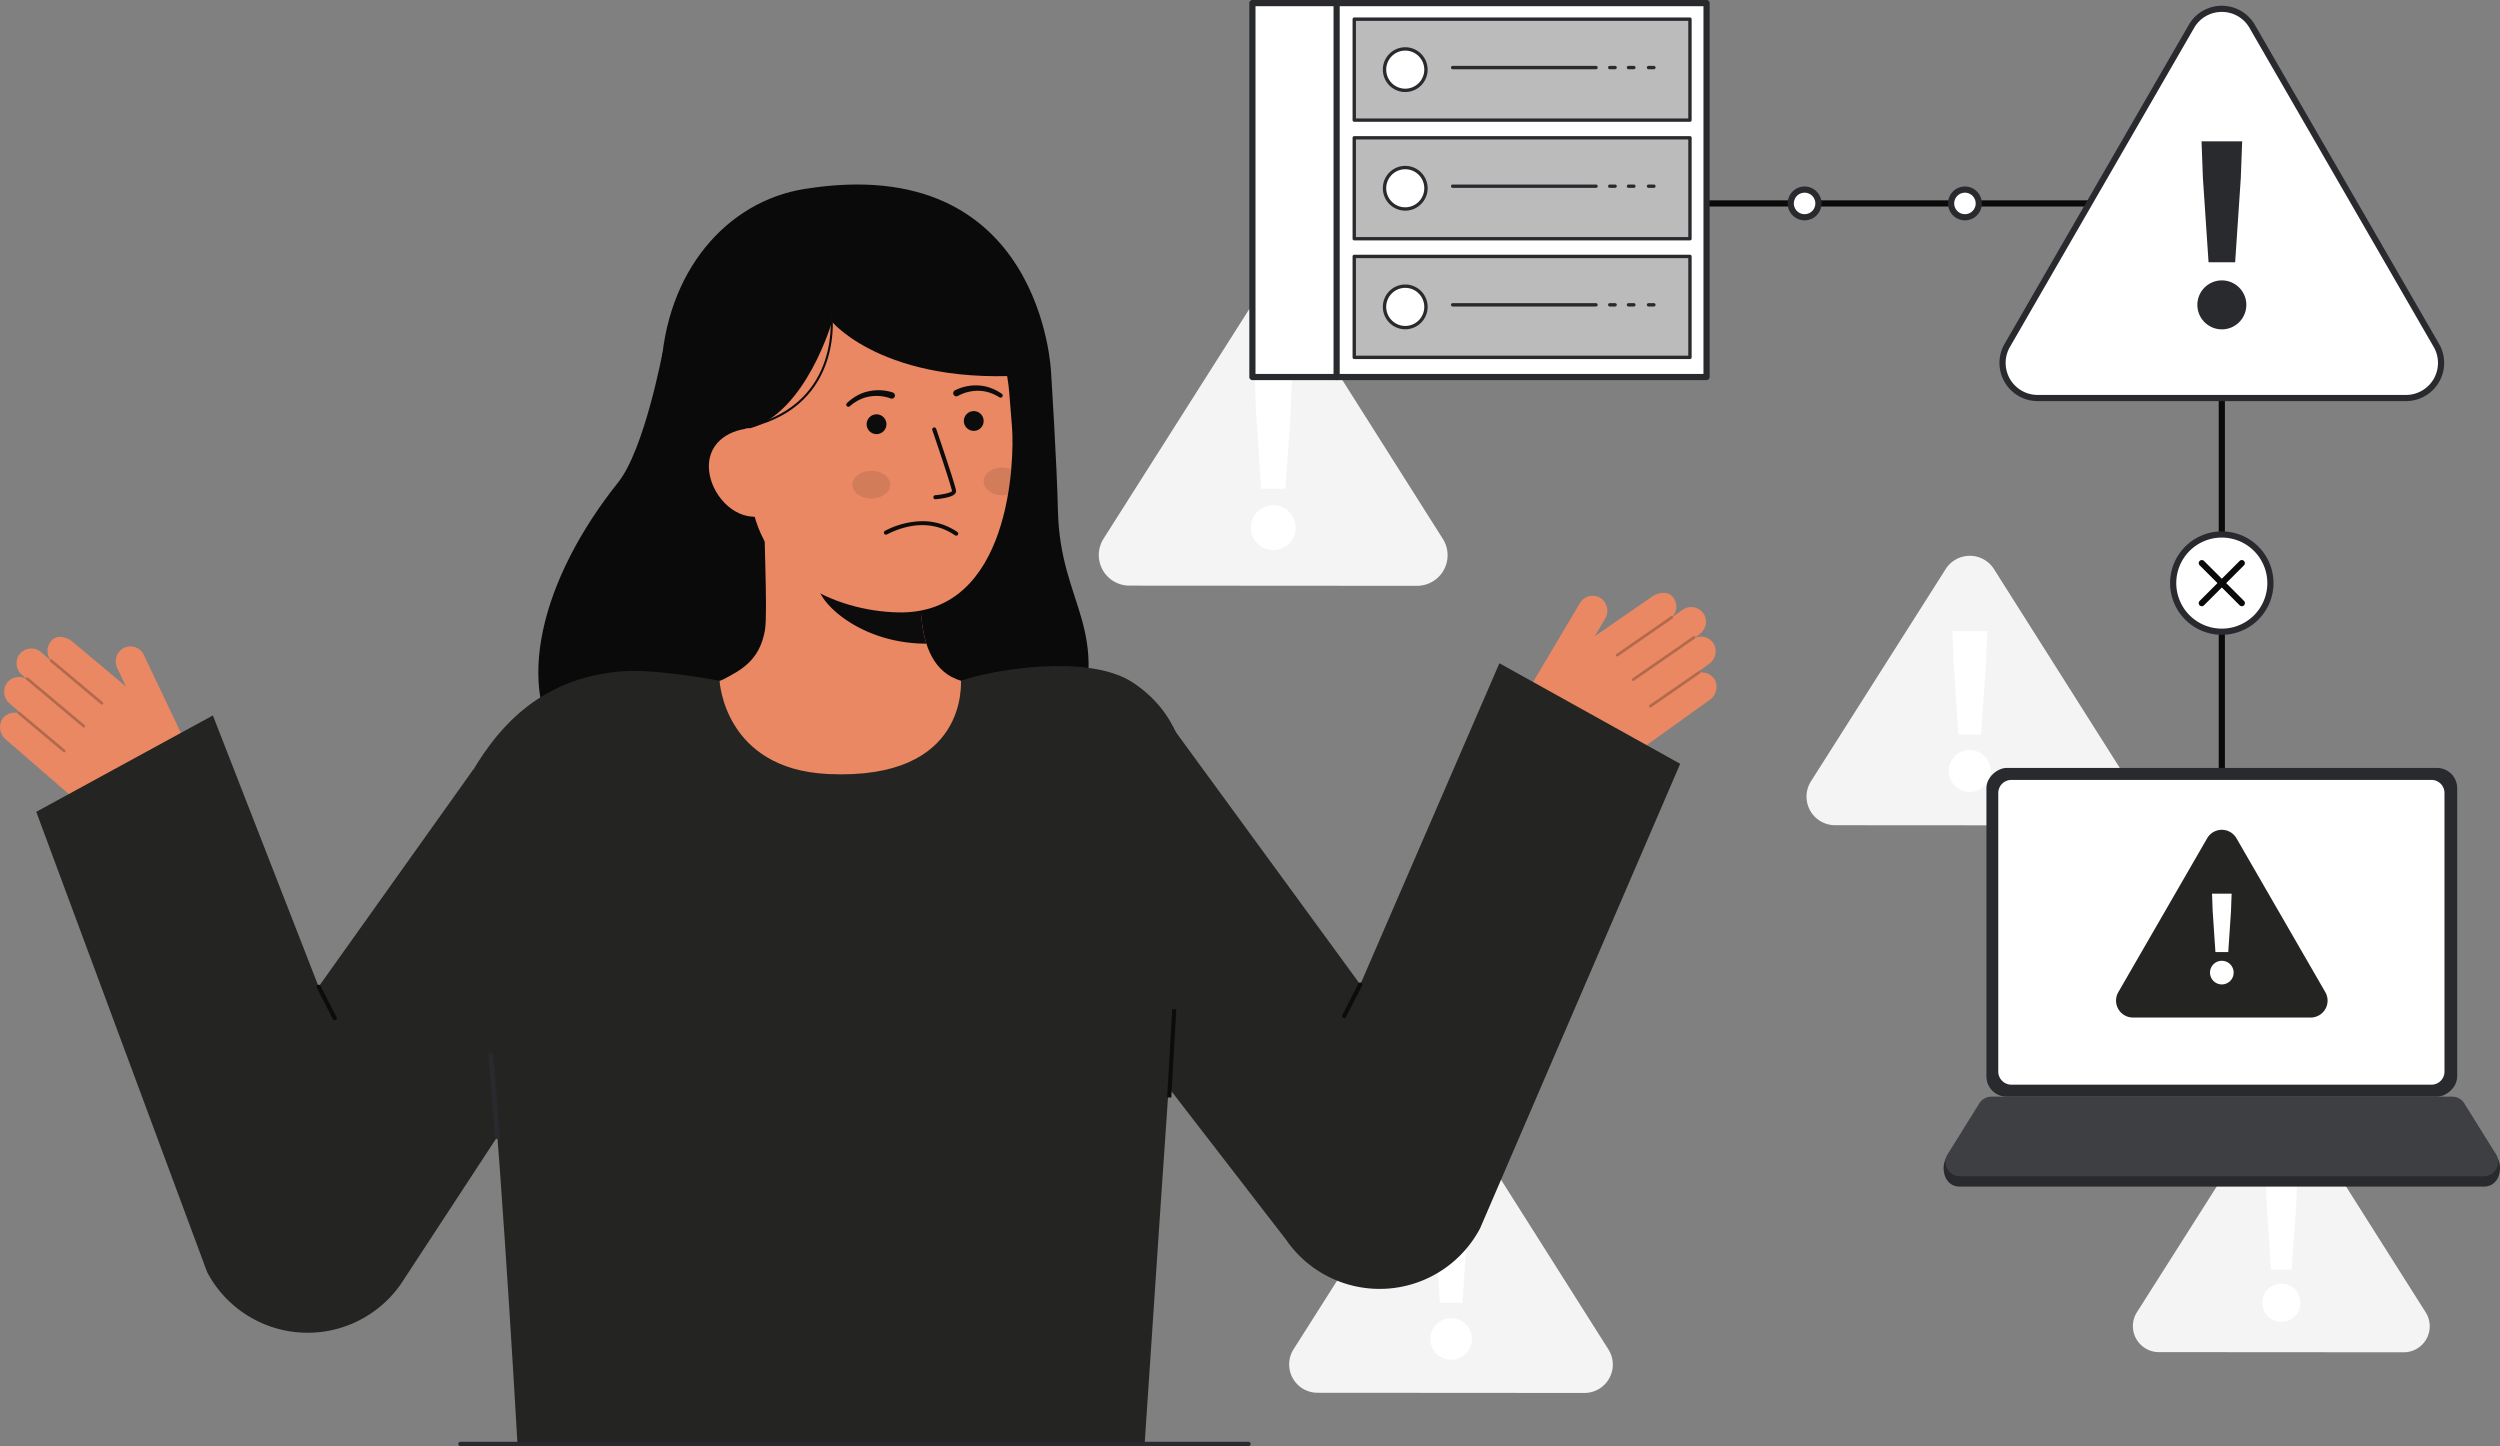 <svg id="Layer_1" data-name="Layer 1" xmlns="http://www.w3.org/2000/svg" viewBox="0 0 809.213 468.086">
  <rect x="0" y="0" width="809.213" height="468.086" fill="#808080" stroke="none"/>
  <g>
    <g>
      <path d="M512.859,450.876l-86.4-.058a9.182,9.182,0,0,1-7.746-14.1l43.245-68.138a9.182,9.182,0,0,1,15.511.011l43.154,68.195A9.182,9.182,0,0,1,512.859,450.876Z" fill="#f4f4f4"></path>
      <path d="M462.972,433.139a6.727,6.727,0,1,1,6.717,7A6.732,6.732,0,0,1,462.972,433.139Zm1.539-34.6-.368-10.064,11.161.008-.381,10.063-1.567,23.163-7.309,0Z" fill="#fff"></path>
    </g>
    <g>
      <path d="M778.038,437.715l-79.238-.053a8.42,8.42,0,0,1-7.1-12.933l39.661-62.49a8.42,8.42,0,0,1,14.225.01l39.577,62.543A8.42,8.42,0,0,1,778.038,437.715Z" fill="#f4f4f4"></path>
      <path d="M732.286,421.448a6.169,6.169,0,1,1,6.161,6.422A6.175,6.175,0,0,1,732.286,421.448Zm1.411-31.731-.337-9.231,10.236.007-.348,9.23-1.438,21.245-6.7,0Z" fill="#fff"></path>
    </g>
    <g>
      <path d="M458.665,189.621l-93.114-.063a9.9,9.9,0,0,1-8.348-15.2l46.606-73.434a9.9,9.9,0,0,1,16.717.011l46.508,73.5A9.9,9.9,0,0,1,458.665,189.621Z" fill="#f4f4f4"></path>
      <path d="M404.9,170.5a7.25,7.25,0,1,1,7.238,7.546A7.255,7.255,0,0,1,404.9,170.5Zm1.658-37.286-.4-10.846,12.029.007-.411,10.847-1.688,24.963-7.878,0Z" fill="#fff"></path>
    </g>
    <g>
      <path d="M681.094,267.168l-87.1-.059a9.256,9.256,0,0,1-7.808-14.216l43.6-68.692a9.256,9.256,0,0,1,15.636.011l43.505,68.75A9.257,9.257,0,0,1,681.094,267.168Z" fill="#f4f4f4"></path>
      <path d="M630.8,249.287a6.782,6.782,0,1,1,6.773,7.06A6.788,6.788,0,0,1,630.8,249.287Zm1.552-34.881-.371-10.147,11.253.008-.384,10.146-1.58,23.354-7.37,0Z" fill="#fff"></path>
    </g>
    <g>
      <g>
        <g>
          <path d="M555.188,220.3a4.791,4.791,0,0,0-4.9-2.593.43.43,0,0,0-.055-.252.424.424,0,0,0-.393-.16l3.322-2.381a4.985,4.985,0,0,0,1.644-6.342,4.8,4.8,0,0,0-6.07-2.147c.008-.047-.024-.092-.03-.14l1.364-.979a4.922,4.922,0,0,0,1.731-5.982,4.809,4.809,0,0,0-7.184-1.932l-3.15,2.258c-.009-.019,0-.041-.013-.058s-.046-.024-.064-.043a4.8,4.8,0,0,0,.316-5.983c-1.487-2.392-4.919-1.9-6.955-.443l-18.539,12.8,3.314-5.578a4.988,4.988,0,0,0-1.32-6.681,4.8,4.8,0,0,0-6.8,1.539l-18.093,30.46a15.967,15.967,0,0,0,5.186,21.645h0a24.2,24.2,0,0,0,27.043-.776l28-20.067A5.144,5.144,0,0,0,555.188,220.3Z" fill="#E98862"></path>
          <g opacity="0.25">
            <path d="M523.12,212.31a.444.444,0,0,0,.611.1l17.614-12.2a.443.443,0,1,0-.5-.729l-17.614,12.2a.444.444,0,0,0-.112.617Z" fill="#0c0c0c"></path>
          </g>
          <g opacity="0.25">
            <path d="M528.286,220.227a.444.444,0,0,0,.611.1l19.658-13.616a.444.444,0,0,0,.112-.617.459.459,0,0,0-.617-.112L528.392,219.6a.444.444,0,0,0-.112.617Z" fill="#0c0c0c"></path>
          </g>
          <g opacity="0.25">
            <path d="M533.833,228.834a.444.444,0,0,0,.611.1l15.681-10.861a.444.444,0,0,0-.506-.729l-15.681,10.861a.443.443,0,0,0-.111.617Z" fill="#0c0c0c"></path>
          </g>
        </g>
        <path d="M485.336,214.685,440.3,318.678l-62.134-85.039-53.842,48.542,91.949,119.084.6.847a36.763,36.763,0,0,0,62.223-4.554l64.757-150.327Z" fill="#242423"></path>
        <path d="M435.093,329.559a.674.674,0,0,1-.6-.982l5.209-10.206a.675.675,0,0,1,1.2.614l-5.209,10.207A.674.674,0,0,1,435.093,329.559Z" fill="#0c0c0c"></path>
        <g>
          <g>
            <path d="M214.451,114.167s-5.886,31.364-14.37,41.984c-24.425,30.573-34.8,67.013-16.613,88.872s148.948,37.766,164.193-5.689c12.835-36.585-4.584-42.766-5.233-74.289-.294-14.264-2.2-44.327-2.2-44.327" fill="#0a0a0a"></path>
            <path id="sk" d="M320.532,222.759c-.227-.029-2.75,41.838-51.389,38.188-33.672-2.522-45.677-38.247-46.449-38.247,3.63-.772,9.744-1.894,11.356-2.754,5.3-2.849,11.863-5.813,13.572-16.11.985-5.935-.686-36.3-.172-42.3l51.686,11.537c-.722,12.681-5.777,42.079,11.94,47.283C314.024,221.216,317.2,222.008,320.532,222.759Z" fill="#E98862"></path>
            <path id="sh" d="M299.861,208.341a37.414,37.414,0,0,1-1.555-8.022,85.507,85.507,0,0,1,.338-18.658,56.673,56.673,0,0,1-28.566-12.515c-.96,3.544-6.238,19.032-4.777,22.4C268.064,197.914,281.044,208.341,299.861,208.341Z" fill="#0c0c0c" opacity="1"></path>
            <path d="M290.687,198.225c-20.468-.461-45.68-11.684-47.882-39.278l-1.986-24.9c-2.2-27.593,10.506-51.119,36.486-53.192h0c25.98-2.073,47.185,18.747,49.386,46.34l.88,11.023C328.417,148.807,327.205,199.048,290.687,198.225Z" fill="#E98862"></path>
            <path d="M302.784,161.6l.051,0a29.113,29.113,0,0,0,3.137-.449c1.549-.32,3.6-.905,3.486-2.285-.125-1.572-5.785-18.193-6.431-20.083a.658.658,0,0,0-1.245.425c2.416,7.079,6.281,18.7,6.365,19.763-.221.462-2.805,1.108-5.417,1.317a.658.658,0,0,0,.054,1.314Z" fill="#0c0c0c" opacity="1"></path>
            <path d="M298.536,168.7a26.88,26.88,0,0,0-12.068,3.118.657.657,0,0,0,.592,1.174c8.034-4.052,15.567-4.017,21.784.1a4.526,4.526,0,0,0,.389.241.658.658,0,0,0,.58-1.181c-.049-.027-.13-.082-.242-.157A19.72,19.72,0,0,0,298.536,168.7Z" fill="#0c0c0c" opacity="1"></path>
            <path d="M219.533,140.357l23.275-1.724c18.04-5.131,26.494-34.491,26.494-34.491s18.79,22.728,70.927,16.576c0,0-2.551-72.06-79.946-59.532-24.956,4.039-44.986,26.589-46.339,59.467C213,143.694,219.533,140.357,219.533,140.357Z" fill="#0a0a0a"></path>
            <path d="M245.09,167.225c-7.9.63-14.97-7.306-15.6-15.2s5.423-12.761,13.318-13.391L247.3,143.6l4.579,23.085Z" fill="#E98862"></path>
            <path d="M309.084,126.352a15.07,15.07,0,0,1,7.807-1.57,13.276,13.276,0,0,1,3.879.839,15.651,15.651,0,0,1,3.481,1.832.687.687,0,0,1-.726,1.166l-.046-.027a14.175,14.175,0,0,0-3.214-1.508,11.643,11.643,0,0,0-3.457-.584,13.2,13.2,0,0,0-6.674,1.628l-.067.038a1.032,1.032,0,0,1-1.025-1.791Z" fill="#0c0c0c"></path>
            <path d="M288.212,128.949a13.213,13.213,0,0,0-6.845-.579,11.637,11.637,0,0,0-3.326,1.11,14.121,14.121,0,0,0-2.942,1.986l-.041.032a.687.687,0,0,1-.9-1.039,15.687,15.687,0,0,1,3.157-2.347,13.254,13.254,0,0,1,3.7-1.426,15.045,15.045,0,0,1,7.956.347,1.032,1.032,0,0,1-.647,1.96l-.042-.015Z" fill="#0c0c0c"></path>
            <path d="M242.889,138.35l-.158-.657c30.037-7.263,26.026-36.4,25.982-36.7l.667-.1C269.425,101.2,273.536,130.939,242.889,138.35Z" fill="#0c0c0c"></path>
          </g>
          <ellipse cx="282.049" cy="156.892" rx="6.115" ry="4.486" fill="#0c0c0c" opacity="0.1"></ellipse>
          <path d="M318.4,155.82c.007,2.475,2.743,4.482,6.121,4.487a8.471,8.471,0,0,0,1.737-.181c.5-2.89.846-5.686,1.07-8.286a7.684,7.684,0,0,0-2.81-.5C321.14,151.33,318.4,153.337,318.4,155.82Z" fill="#0c0c0c" opacity="0.1"></path>
        </g>
        <path d="M380.962,314.933c-1.532,18-8.984,130.287-10.457,152.457h-203c-1.146-20-6.3-107.427-10.644-146.527-4.151-37.311-12.3-55.991-6.326-67.021,9.755-18.028,23.764-34.287,50.624-36.535,11.162-.934,31.757,3.049,31.757,3.049s1.413,28.593,35.117,30.185c45.88,2.164,42.83-30.107,43.044-30.185,9.457-3.458,41.114-9,55.612.572C394.344,239.191,384.214,276.792,380.962,314.933Z" fill="#242423"></path>
        <circle cx="315.189" cy="136.265" r="3.21" fill="#0c0c0c"></circle>
        <circle cx="283.718" cy="137.315" r="3.21" fill="#0c0c0c"></circle>
        <rect x="364.962" y="340.27" width="28.627" height="1.35" transform="translate(17.389 700.292) rotate(-86.752)" fill="#0c0c0c"></rect>
        <g>
          <path d="M.647,232.921a4.792,4.792,0,0,1,5.115-2.131.428.428,0,0,1,.078-.246.422.422,0,0,1,.406-.123l-3.088-2.677A4.985,4.985,0,0,1,2.1,221.278,4.8,4.8,0,0,1,8.347,219.7c0-.048.031-.09.043-.137l-1.269-1.1a4.922,4.922,0,0,1-1.172-6.116,4.81,4.81,0,0,1,7.331-1.263l2.929,2.539c.011-.018,0-.041.018-.057s.048-.019.068-.037a4.8,4.8,0,0,1,.236-5.986c1.7-2.245,5.073-1.442,6.967.2L40.778,222.2l-2.786-5.86a4.989,4.989,0,0,1,1.929-6.531,4.805,4.805,0,0,1,6.633,2.16l15.211,32a15.967,15.967,0,0,1-7.157,21.076h0a24.2,24.2,0,0,1-26.857-3.264L1.722,239.216A5.143,5.143,0,0,1,.647,232.921Z" fill="#E98862"></path>
          <g opacity="0.25">
            <path d="M33.315,227.914a.444.444,0,0,1-.618.046L16.281,214.19a.444.444,0,0,1,.57-.68l16.416,13.771a.444.444,0,0,1,.055.625Z" fill="#0c0c0c"></path>
          </g>
          <g opacity="0.25">
            <path d="M27.442,235.321a.443.443,0,0,1-.618.047L8.5,220a.444.444,0,0,1-.054-.625.458.458,0,0,1,.624-.054l18.321,15.368a.442.442,0,0,1,.054.624Z" fill="#0c0c0c"></path>
          </g>
          <g opacity="0.25">
            <path d="M21.126,243.381a.444.444,0,0,1-.618.047L5.894,231.169a.443.443,0,0,1,.57-.679l14.615,12.258a.445.445,0,0,1,.054.625Z" fill="#0c0c0c"></path>
          </g>
        </g>
        <path d="M68.905,231.578l34.234,87.793,49.984-70.188,53.842,48.541-77.1,117.734-.6.848a36.764,36.764,0,0,1-62.223-4.554L11.733,262.774Z" fill="#242423"></path>
        <path d="M108.348,330.253a.675.675,0,0,0,.6-.982l-5.209-10.207a.676.676,0,0,0-1.2.615l5.209,10.206A.673.673,0,0,0,108.348,330.253Z" fill="#0c0c0c"></path>
      </g>
      <path d="M161.005,368.694a.787.787,0,0,1-.784-.724l-2.138-26.417a.787.787,0,0,1,1.569-.127l2.138,26.417a.787.787,0,0,1-.721.848Z" fill="#292a2e"></path>
    </g>
    <g>
      <polygon points="720.168 256.959 718.168 256.959 718.168 66.848 514.531 66.848 514.531 64.848 720.168 64.848 720.168 256.959" fill="#0a0a0a"></polygon>
      <g>
        <g>
          <path d="M709.335,8.542,649.719,111.8a11.355,11.355,0,0,0,9.833,17.032H778.784a11.355,11.355,0,0,0,9.833-17.032L729,8.542A11.354,11.354,0,0,0,709.335,8.542Z" fill="#fff"></path>
          <path d="M778.784,129.831H659.553a12.354,12.354,0,0,1-10.7-18.532L708.469,8.042a12.354,12.354,0,0,1,21.4,0L789.483,111.3a12.355,12.355,0,0,1-10.7,18.532ZM719.168,3.865A10.248,10.248,0,0,0,710.2,9.042h0L650.586,112.3a10.354,10.354,0,0,0,8.967,15.532H778.784a10.355,10.355,0,0,0,8.967-15.532L728.135,9.042A10.249,10.249,0,0,0,719.168,3.865Zm-9.833,4.677h0Z" fill="#292a2e"></path>
        </g>
        <path d="M711.262,98.365a7.925,7.925,0,1,1,7.919,8.245A7.931,7.931,0,0,1,711.262,98.365ZM713.047,57.6l-.442-11.857h13.152L725.315,57.6l-1.828,27.294h-8.612Z" fill="#292a2e"></path>
      </g>
      <g>
        <g>
          <path d="M803.946,384.089H634.39c-5.063,0-6.2-5.9-4.578-9.009l10.667-14.235a4.677,4.677,0,0,1,4.147-2.514H793.71a4.677,4.677,0,0,1,4.147,2.514l10.667,14.235C810.148,378.193,809.009,384.089,803.946,384.089Z" fill="#292a2e"></path>
          <g>
            <rect x="665.964" y="225.578" width="106.408" height="152.381" rx="6.541" transform="translate(417.399 1020.936) rotate(-90)" fill="#292a2e"></rect>
            <path d="M791.242,256.658v90.221a4.213,4.213,0,0,1-4.213,4.213H651.07a4.263,4.263,0,0,1-4.263-4.263V256.708a4.263,4.263,0,0,1,4.263-4.263H787.029A4.213,4.213,0,0,1,791.242,256.658Z" fill="#fff"></path>
          </g>
          <path d="M803.946,380.731H634.39a4.676,4.676,0,0,1-4.146-6.839l10.235-16.406a4.677,4.677,0,0,1,4.147-2.514H793.71a4.677,4.677,0,0,1,4.147,2.514l10.235,16.406A4.676,4.676,0,0,1,803.946,380.731Z" fill="#292a2e"></path>
          <path d="M803.946,380.731H634.39a4.676,4.676,0,0,1-4.146-6.839l10.235-16.406a4.677,4.677,0,0,1,4.147-2.514H793.71a4.677,4.677,0,0,1,4.147,2.514l10.235,16.406A4.676,4.676,0,0,1,803.946,380.731Z" fill="#fff" opacity="0.1"></path>
        </g>
        <g>
          <path d="M714.425,271.335l-28.759,49.811a5.478,5.478,0,0,0,4.744,8.216h57.516a5.478,5.478,0,0,0,4.744-8.216l-28.759-49.811A5.477,5.477,0,0,0,714.425,271.335Z" fill="#242423"></path>
          <path d="M715.354,314.665a3.824,3.824,0,1,1,3.821,3.978A3.827,3.827,0,0,1,715.354,314.665ZM716.216,295,716,289.276h6.344L722.135,295l-.882,13.169H717.1Z" fill="#fff"></path>
        </g>
      </g>
      <g>
        <g>
          <rect x="405.383" y="1" width="147.001" height="121.037" fill="#fff"></rect>
          <path d="M552.385,123.037h-147a1,1,0,0,1-1-1V1a1,1,0,0,1,1-1h147a1,1,0,0,1,1,1V122.037A1,1,0,0,1,552.385,123.037Zm-146-2h145V2h-145Z" fill="#292a2e"></path>
        </g>
        <g>
          <g>
            <rect x="438.349" y="6.204" width="108.666" height="32.678" fill="#242423"></rect>
            <g opacity="0.69">
              <rect x="438.349" y="6.204" width="108.666" height="32.678" fill="#fff"></rect>
            </g>
            <path d="M547.016,39.426H438.35a.544.544,0,0,1-.545-.544V6.2a.544.544,0,0,1,.545-.545H547.016a.545.545,0,0,1,.545.545V38.882A.544.544,0,0,1,547.016,39.426ZM438.9,38.337H546.471V6.749H438.9Z" fill="#292a2e"></path>
            <g>
              <circle cx="454.857" cy="22.543" r="6.704" fill="#fff"></circle>
              <path d="M454.857,29.791a7.249,7.249,0,1,1,7.249-7.249A7.257,7.257,0,0,1,454.857,29.791Zm0-13.407a6.159,6.159,0,1,0,6.159,6.158A6.165,6.165,0,0,0,454.857,16.384Z" fill="#292a2e"></path>
            </g>
            <path d="M516.6,22.415H470.21a.545.545,0,0,1,0-1.09H516.6a.545.545,0,1,1,0,1.09Z" fill="#292a2e"></path>
            <path d="M528.851,22.415h-1.73a.545.545,0,0,1,0-1.09h1.73a.545.545,0,0,1,0,1.09Z" fill="#292a2e"></path>
            <path d="M522.779,22.415H521.05a.545.545,0,0,1,0-1.09h1.729a.545.545,0,1,1,0,1.09Z" fill="#292a2e"></path>
            <path d="M535.338,22.415h-1.73a.545.545,0,0,1,0-1.09h1.73a.545.545,0,1,1,0,1.09Z" fill="#292a2e"></path>
          </g>
          <g>
            <rect x="438.349" y="44.602" width="108.666" height="32.678" fill="#242423"></rect>
            <g opacity="0.69">
              <rect x="438.349" y="44.602" width="108.666" height="32.678" fill="#fff"></rect>
            </g>
            <path d="M547.016,77.824H438.35a.544.544,0,0,1-.545-.544V44.6a.544.544,0,0,1,.545-.545H547.016a.545.545,0,0,1,.545.545V77.28A.544.544,0,0,1,547.016,77.824ZM438.9,76.735H546.471V45.147H438.9Z" fill="#292a2e"></path>
            <g>
              <circle cx="454.857" cy="60.941" r="6.704" fill="#fff"></circle>
              <path d="M454.857,68.189a7.249,7.249,0,1,1,7.249-7.248A7.257,7.257,0,0,1,454.857,68.189Zm0-13.407a6.159,6.159,0,1,0,6.159,6.159A6.165,6.165,0,0,0,454.857,54.782Z" fill="#292a2e"></path>
            </g>
            <path d="M516.6,60.813H470.21a.545.545,0,0,1,0-1.09H516.6a.545.545,0,1,1,0,1.09Z" fill="#292a2e"></path>
            <path d="M528.851,60.813h-1.73a.545.545,0,0,1,0-1.09h1.73a.545.545,0,0,1,0,1.09Z" fill="#292a2e"></path>
            <path d="M522.779,60.813H521.05a.545.545,0,0,1,0-1.09h1.729a.545.545,0,1,1,0,1.09Z" fill="#292a2e"></path>
            <path d="M535.338,60.813h-1.73a.545.545,0,0,1,0-1.09h1.73a.545.545,0,1,1,0,1.09Z" fill="#292a2e"></path>
          </g>
          <g>
            <rect x="438.349" y="83" width="108.666" height="32.678" fill="#242423"></rect>
            <g opacity="0.69">
              <rect x="438.349" y="83" width="108.666" height="32.678" fill="#fff"></rect>
            </g>
            <path d="M547.016,116.223H438.35a.544.544,0,0,1-.545-.545V83a.544.544,0,0,1,.545-.545H547.016a.545.545,0,0,1,.545.545v32.678A.545.545,0,0,1,547.016,116.223ZM438.9,115.133H546.471V83.545H438.9Z" fill="#292a2e"></path>
            <g>
              <circle cx="454.857" cy="99.339" r="6.704" fill="#fff"></circle>
              <path d="M454.857,106.587a7.249,7.249,0,1,1,7.249-7.248A7.257,7.257,0,0,1,454.857,106.587Zm0-13.407a6.159,6.159,0,1,0,6.159,6.159A6.165,6.165,0,0,0,454.857,93.18Z" fill="#292a2e"></path>
            </g>
            <path d="M516.6,99.211H470.21a.545.545,0,0,1,0-1.09H516.6a.545.545,0,1,1,0,1.09Z" fill="#292a2e"></path>
            <path d="M528.851,99.211h-1.73a.545.545,0,0,1,0-1.09h1.73a.545.545,0,0,1,0,1.09Z" fill="#292a2e"></path>
            <path d="M522.779,99.211H521.05a.545.545,0,0,1,0-1.09h1.729a.545.545,0,1,1,0,1.09Z" fill="#292a2e"></path>
            <path d="M535.338,99.211h-1.73a.545.545,0,0,1,0-1.09h1.73a.545.545,0,1,1,0,1.09Z" fill="#292a2e"></path>
          </g>
        </g>
        <path d="M432.643,123.037a1,1,0,0,1-1-1V1a1,1,0,0,1,2,0V122.037A1,1,0,0,1,432.643,123.037Z" fill="#292a2e"></path>
      </g>
      <g>
        <circle cx="584.122" cy="65.848" r="4.476" fill="#fff"></circle>
        <path d="M584.122,71.324a5.477,5.477,0,1,1,5.476-5.476A5.482,5.482,0,0,1,584.122,71.324Zm0-8.953a3.477,3.477,0,1,0,3.476,3.477A3.481,3.481,0,0,0,584.122,62.371Z" fill="#292a2e"></path>
      </g>
      <g>
        <circle cx="636.022" cy="65.848" r="4.476" fill="#fff"></circle>
        <path d="M636.022,71.324a5.477,5.477,0,1,1,5.477-5.476A5.482,5.482,0,0,1,636.022,71.324Zm0-8.953a3.477,3.477,0,1,0,3.477,3.477A3.48,3.48,0,0,0,636.022,62.371Z" fill="#292a2e"></path>
      </g>
      <g>
        <g>
          <circle cx="719.168" cy="188.743" r="15.736" fill="#fff"></circle>
          <path d="M719.168,205.479A16.736,16.736,0,1,1,735.9,188.743,16.755,16.755,0,0,1,719.168,205.479Zm0-31.472A14.736,14.736,0,1,0,733.9,188.743,14.753,14.753,0,0,0,719.168,174.007Z" fill="#292a2e"></path>
        </g>
        <g>
          <path d="M725.645,196.221a1,1,0,0,1-.707-.293l-12.954-12.955a1,1,0,0,1,1.414-1.414l12.954,12.955a1,1,0,0,1-.707,1.707Z" fill="#0a0a0a"></path>
          <path d="M712.691,196.221a1,1,0,0,1-.707-1.707l12.954-12.955a1,1,0,0,1,1.414,1.414L713.4,195.928A1,1,0,0,1,712.691,196.221Z" fill="#0a0a0a"></path>
        </g>
      </g>
    </g>
  </g>
  <path d="M404.184,468.086H149.116a.7.7,0,1,1,0-1.393H404.184a.7.7,0,0,1,0,1.393Z" fill="#292a2e"></path>
</svg>